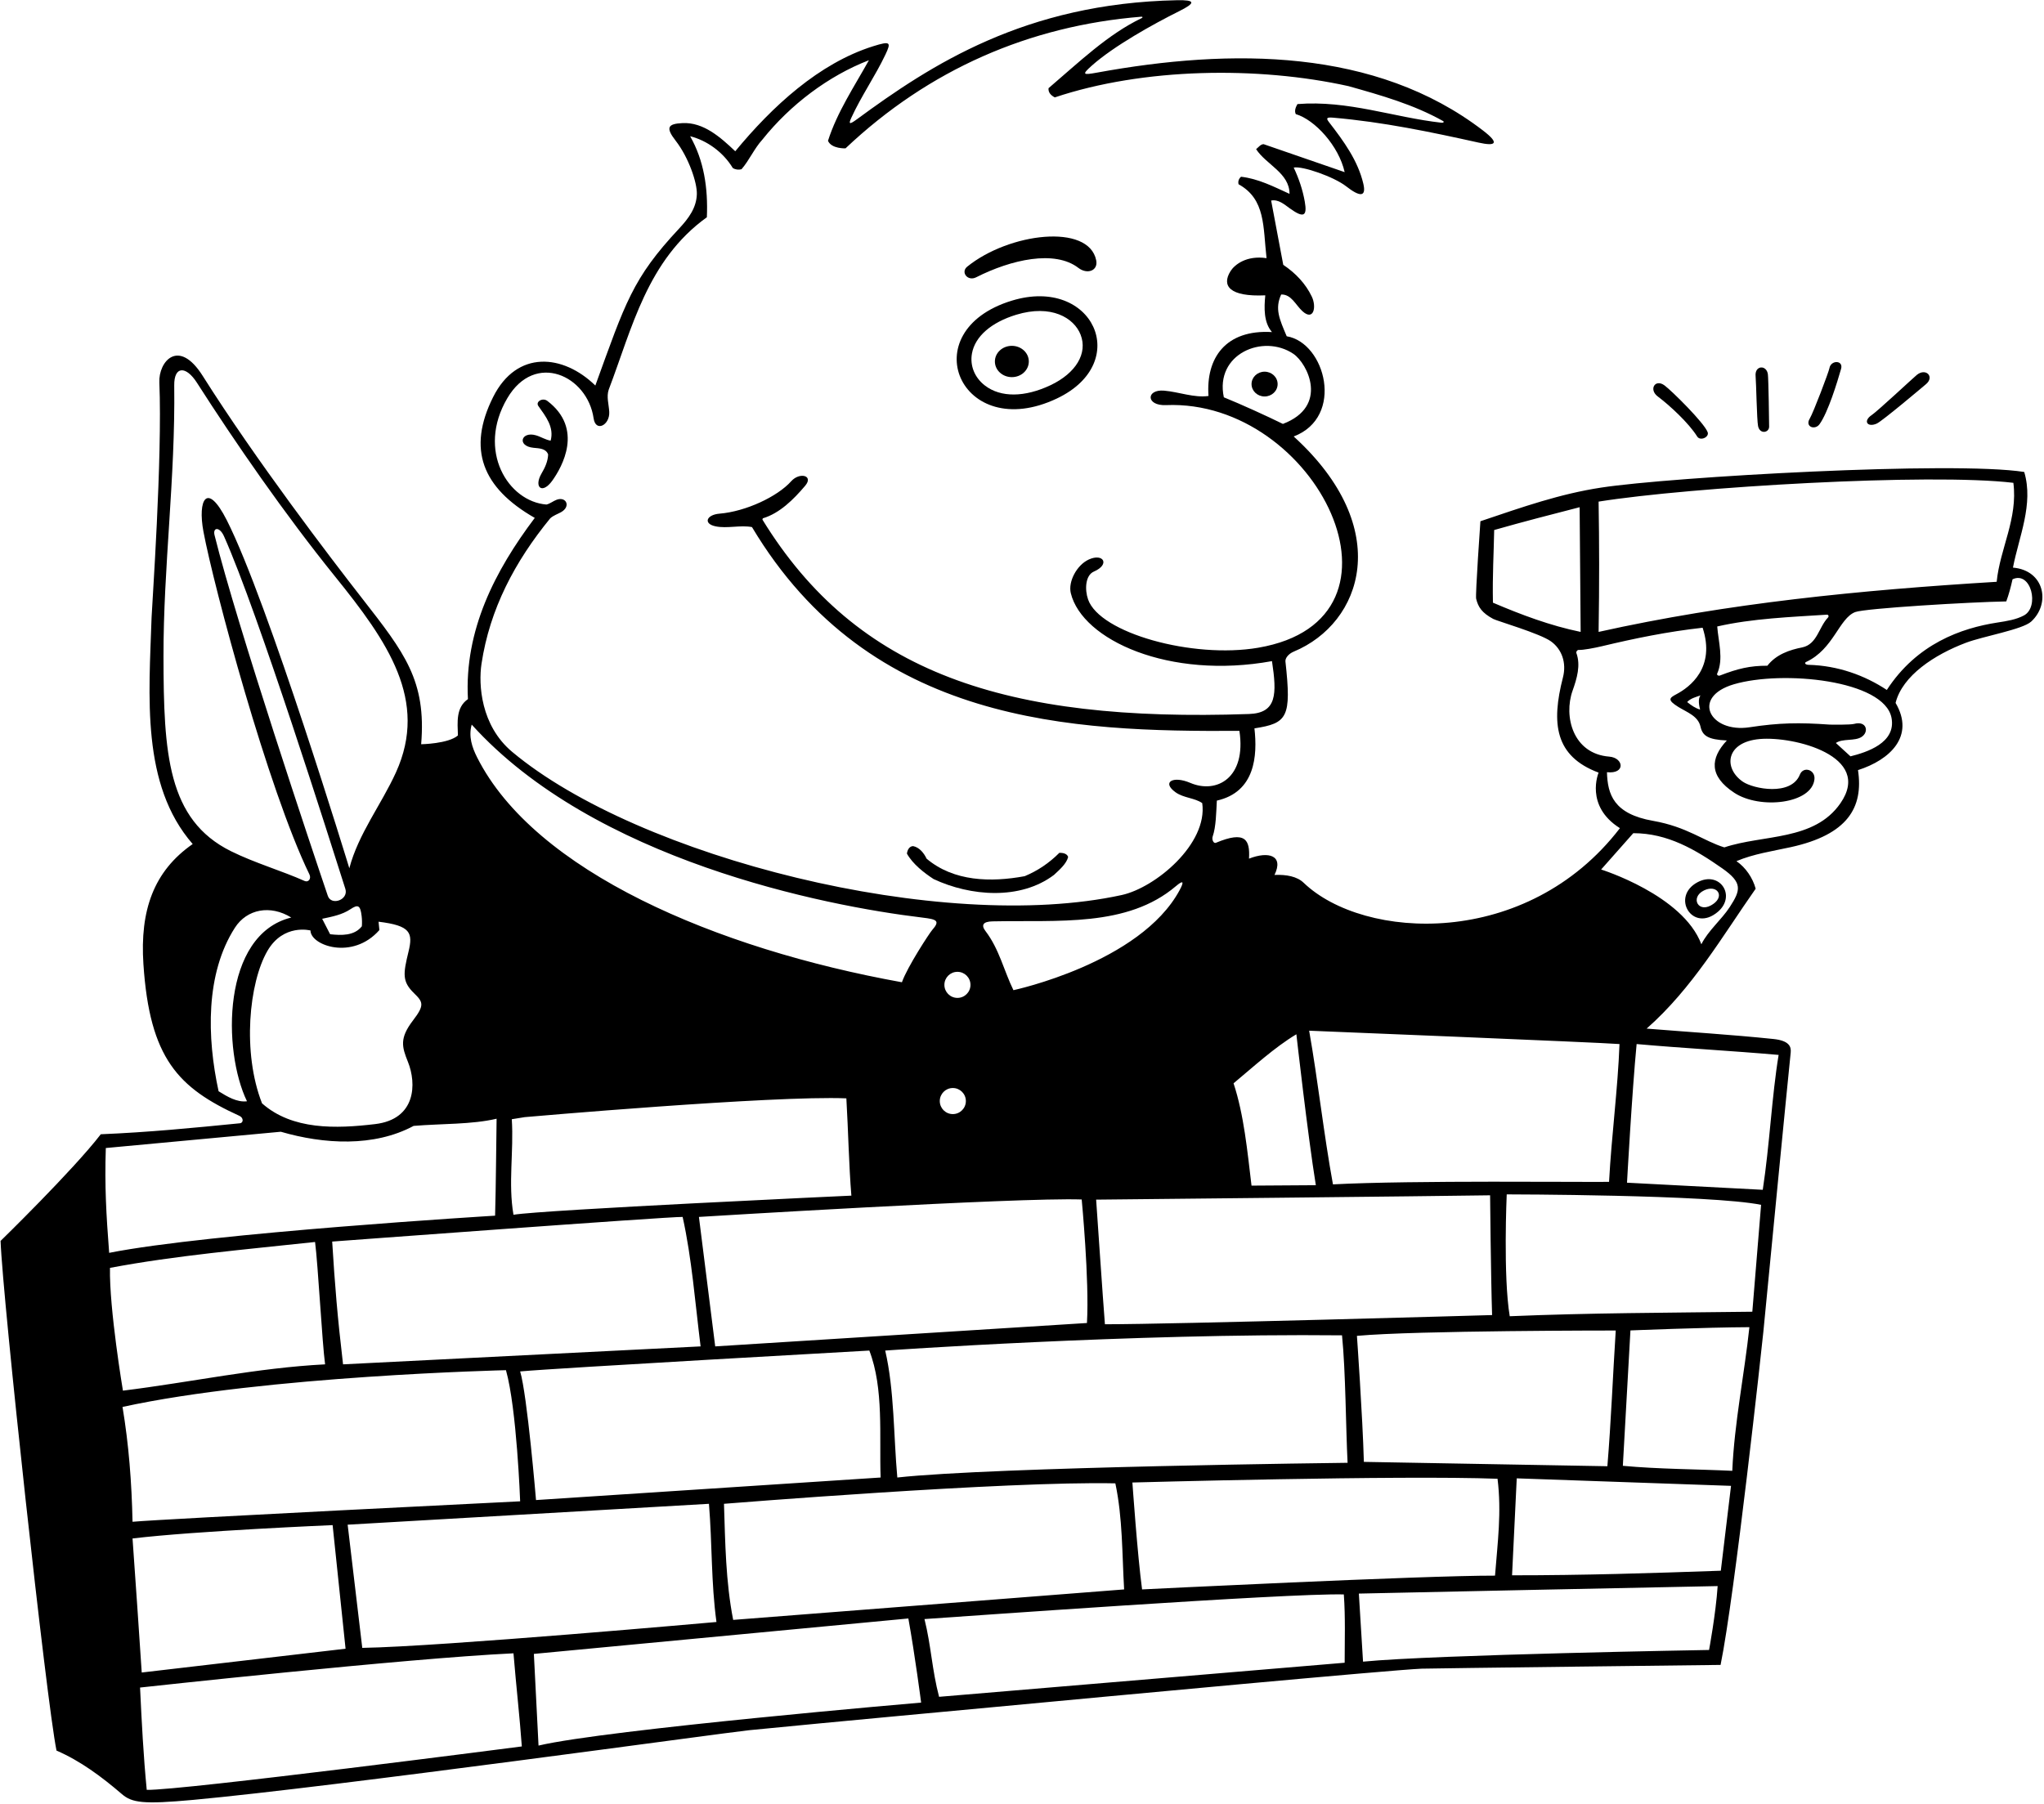 <?xml version="1.0" encoding="UTF-8"?>
<svg xmlns="http://www.w3.org/2000/svg" xmlns:xlink="http://www.w3.org/1999/xlink" width="554pt" height="489pt" viewBox="0 0 554 489" version="1.1">
<g id="surface1">
<path style=" stroke:none;fill-rule:nonzero;fill:rgb(0%,0%,0%);fill-opacity:1;" d="M 545.586 153.879 C 547.172 145.613 551.246 136.672 548.641 127.953 C 529.516 124.934 453.02 129.277 433.98 132.188 C 422.773 133.902 412.902 137.379 401.246 141.312 C 401.246 141.312 399.844 161.285 400.09 162.312 C 400.645 164.617 401.676 166.156 404.734 167.801 C 405.754 168.348 417.379 171.738 420.348 173.863 C 423.316 175.984 424.637 179.684 423.617 183.652 C 420.398 196.164 421.449 205.031 433.281 209.461 C 433.281 209.461 429.445 218.477 439.059 224.52 C 413.82 257.375 369.641 254.965 353.336 239.32 C 351.562 237.617 348.691 237.059 345.434 237.199 C 347.992 231.945 343.91 230.684 338.527 232.781 C 338.828 227.684 337.59 225.117 329.539 228.492 C 328.949 228.738 328.379 227.645 328.684 226.766 C 329.598 224.121 329.629 220.266 329.812 217.047 C 340.199 214.715 340.84 204.887 340 197.461 C 348.973 196.082 350.07 194.48 348.402 179.328 C 348.309 178.492 349.137 177.289 350.66 176.652 C 369.227 168.922 378.074 143.316 350.641 118.328 C 364.52 113.043 359.242 92.891 348.746 91.164 C 346.766 86.484 345.477 83.719 347.246 79.84 C 350.004 79.75 351.152 82.668 353.004 84.359 C 356.043 87.145 356.895 83.211 355.539 80.395 C 353.887 76.945 351.199 74.062 347.812 71.801 L 344.527 54.367 C 346.5 53.996 348.035 55.371 349.629 56.52 C 353.328 59.184 354.348 58.645 353.645 54.672 C 353.074 51.422 352.023 48.359 350.641 45.426 C 353.02 44.945 361.574 47.941 364.859 50.512 C 368.488 53.352 370.398 53.559 369.508 49.781 C 368.039 43.535 364.18 38.242 360.199 33.102 C 359.402 32.07 359.492 31.742 361.34 31.902 C 374.848 33.066 387.855 35.797 400.742 38.656 C 405.285 39.664 406.652 38.988 401.957 35.387 C 372.879 13.066 333.832 13.012 297.336 19.684 C 293.512 20.383 293.164 20.254 295.879 17.828 C 301.84 12.5 312.66 6.484 319.531 3.066 C 324.164 0.762 324.027 -0.043 318.996 0.059 C 277.793 0.902 252.281 17.621 232.25 32.34 C 230.152 33.883 229.957 33.629 230.758 31.891 C 233.465 25.988 237.223 20.617 239.977 14.812 C 241.566 11.453 241.398 11.043 236.629 12.543 C 222 17.145 209.328 28.824 199.281 41.008 C 195.223 37.145 190.641 33.109 185.008 33.371 C 181.059 33.559 180.289 34.504 183.133 38.156 C 186.656 42.688 188.973 49.523 188.871 52.648 C 188.758 56.293 186.719 59.129 184.027 62.004 C 171.398 75.508 169.488 82.109 161.359 104.52 C 152.645 96.023 140.098 94.762 133.648 107.656 C 126.613 121.727 130.633 132.211 144.941 140.406 C 134.188 154.672 125.812 170.859 126.828 189.535 C 123.547 191.801 124 195.766 124.113 199.387 C 121.508 201.652 114.148 201.766 114.148 201.766 C 115.59 184.504 109.621 176.941 98.238 162.336 C 89.414 151.02 69.449 124.879 54.945 101.91 C 48.352 91.465 42.953 98.098 43.188 103.656 C 44.047 124.133 41.184 164.348 41.086 167.336 C 40.379 188.754 38.191 212.711 52.227 228.82 C 41.633 236.191 37.91 246.805 38.871 261.363 C 40.562 286.973 48.293 294.934 64.914 302.523 C 66.035 303.035 66.035 304.422 65.02 304.523 C 52.48 305.773 40.094 306.977 27.32 307.5 C 19.734 317.348 0.156 336.418 0.156 336.418 C 0.723 352.152 12.602 461.465 15.32 474.594 C 21.719 477.352 27.52 481.648 33.016 486.371 C 35.785 488.75 38.785 489.199 52.328 487.957 C 90.188 484.48 196.852 469.68 203.008 469.07 C 225.574 466.844 262.312 463.465 270.008 462.738 C 303.258 459.613 376.492 452.777 385.32 452.383 C 387.34 452.293 466.34 451.363 466.34 451.363 C 470.188 432.602 477.621 364.301 477.941 360.996 C 479.516 344.742 484.262 295.797 485.348 285.336 C 485.512 283.758 484.949 282.121 480.664 281.676 C 469.312 280.496 457.664 279.781 446.301 278.859 C 458.754 267.879 466.793 253.84 475.852 240.934 C 475.059 237.992 473.133 235.16 470.641 233.461 C 475.277 231.5 480.383 230.758 485.336 229.672 C 500.738 226.301 505.121 218.953 503.586 208.781 C 512.277 205.996 519.07 199.59 513.773 190.559 C 515.629 183.141 524.348 177.465 532.844 174.254 C 537.535 172.48 548.172 170.672 550.527 168.512 C 555.855 163.621 554.16 154.621 545.586 153.879 Z M 433.281 135.988 C 458.148 132.02 523.066 128.191 545.699 130.895 C 546.945 140.633 542.074 148.672 541.172 157.727 C 504.039 159.988 468.379 163.5 433.281 171.312 C 433.492 158.035 433.465 147.473 433.281 135.988 Z M 465.434 169.84 C 474.867 167.672 485.438 167.27 495.164 166.641 C 495.598 166.613 495.746 167.113 495.438 167.434 C 492.957 170.031 492.523 174.625 488.527 175.5 C 485.02 176.18 481.398 177.426 479.02 180.48 C 474.32 180.48 471.102 181.227 466.156 183.141 C 465.738 183.305 465.258 182.973 465.414 182.629 C 467.211 178.648 465.746 174.004 465.434 169.84 Z M 404.641 163.387 C 404.492 155.82 404.867 150.027 404.98 143.688 C 412.906 141.426 420.219 139.547 428.141 137.508 L 428.414 171.312 C 420.152 169.613 412.34 166.672 404.641 163.387 Z M 438.945 283.047 C 438.492 295.16 436.793 307.84 436.113 320.406 C 430 320.52 382.734 319.953 361.281 321.086 C 358.793 307.5 357.207 292.895 354.828 279.426 C 354.828 279.426 433.172 282.594 438.945 283.047 Z M 145.281 406.672 C 145.281 406.672 142.891 378.117 140.98 371.801 C 150.715 370.895 235.621 366.141 235.621 366.141 C 239.586 376.445 238.297 389.324 238.68 400.559 Z M 194.188 439.727 C 194.188 439.727 119.41 446.406 98.188 446.746 L 94.227 413.348 L 192.152 407.688 C 193.055 418.672 192.719 429.086 194.188 439.727 Z M 138.715 303.426 L 142.227 302.859 C 142.227 302.859 209.75 296.926 229.395 297.766 C 229.914 306.641 230.078 315.926 230.754 324.141 C 230.754 324.141 147.434 327.969 139.172 329.324 C 137.699 320.836 139.281 312.141 138.715 303.426 Z M 258.25 294.965 C 260.203 294.965 261.785 296.547 261.785 298.5 C 261.785 300.453 260.203 302.035 258.25 302.035 C 256.297 302.035 254.715 300.453 254.715 298.5 C 254.715 296.547 256.297 294.965 258.25 294.965 Z M 255.965 267 C 255.965 265.047 257.547 263.465 259.5 263.465 C 261.453 263.465 263.035 265.047 263.035 267 C 263.035 268.953 261.453 270.535 259.5 270.535 C 257.547 270.535 255.965 268.953 255.965 267 Z M 293.18 325.184 C 293.18 325.184 295.281 347.012 294.605 358.672 L 193.848 365.012 L 189.434 329.914 C 189.434 329.914 275.984 324.57 293.18 325.184 Z M 268.996 249.785 C 286.742 249.41 305.539 251.445 318.711 240.242 C 320.676 238.57 321.039 238.883 319.711 241.344 C 309.051 261.109 274.68 268.441 274.68 268.441 C 272.113 263.215 270.84 257.297 267.105 252.418 C 265.852 250.777 266.465 249.84 268.996 249.785 Z M 185.02 329.914 C 187.508 341.121 188.414 353.234 189.887 365.012 L 92.98 369.879 C 91.449 356.871 90.758 348.324 90.035 336.594 C 90.035 336.594 181.395 329.801 185.02 329.914 Z M 302.301 402.141 C 304.293 411.562 304.113 421.16 304.68 430.898 L 198.719 439.16 C 196.68 428.746 196.566 418.219 196.227 407.688 C 196.227 407.688 272.867 401.48 302.301 402.141 Z M 243.207 400.559 C 242.188 389.348 242.414 376.895 239.926 366.141 C 239.926 366.141 306.656 361.43 363.738 362.012 C 364.734 371.891 364.758 387.105 365.246 396.57 C 365.246 396.57 269.406 397.676 243.207 400.559 Z M 405.887 400.898 C 407.016 409.977 405.914 418.105 405.207 427.16 C 385.629 427.113 309.547 430.898 309.547 430.898 C 308.301 421.727 306.922 401.914 306.922 401.914 C 306.922 401.914 379.602 399.898 405.887 400.898 Z M 369.66 396.32 C 369.301 383.613 367.777 362.156 367.777 362.156 C 383.742 360.684 437.926 360.707 437.926 360.707 C 437.133 373.047 436.68 385.16 435.66 397.5 Z M 351.367 280.395 C 351.367 280.395 354.426 307.633 356.641 321.312 L 339.207 321.426 C 338.074 312.027 337.172 302.293 334.34 293.688 C 339.523 289.387 345.48 283.906 351.367 280.395 Z M 403.871 324.051 C 403.871 324.051 404.074 345.992 404.414 356.52 C 404.414 356.52 318.266 359.012 299.473 359.012 C 299.023 353.5 297.094 325.227 297.094 325.227 C 297.094 325.227 390.855 324.277 403.871 324.051 Z M 350.551 95.926 C 354.387 98.52 360.25 110.145 347.715 114.926 C 343.207 112.711 336.402 109.613 331.707 107.711 C 329.207 95.977 342.363 90.395 350.551 95.926 Z M 130.5 180 C 132.723 165.133 139.566 152.207 149.133 140.52 C 149.945 139.77 151.066 139.398 152.023 138.875 C 154.805 137.352 153.488 134.547 150.906 135.473 C 149.941 135.816 149.137 136.547 148.113 136.781 C 137.746 135.984 129.133 122.199 137.496 107.965 C 145.016 95.168 159.23 101.867 160.891 113.41 C 161.445 117.273 165.316 115.254 165.129 111.664 C 165.02 109.602 164.332 107.598 164.98 105.648 C 171.32 89.008 175.395 70.555 191.586 58.895 C 191.926 50.973 190.793 43.5 187.055 36.934 C 191.586 38.066 196 41.234 198.605 45.535 C 199.281 45.988 200.188 46.102 200.98 45.879 C 203.133 43.387 204.379 40.328 206.641 37.84 C 214.227 28.328 224.641 20.52 235.508 16.328 C 231.547 23.461 226.906 30.367 224.414 38.18 C 225.391 40.395 229.172 40.215 229.172 40.215 C 251.762 18.855 278.996 6.992 309.344 4.527 C 309.715 4.496 309.781 4.746 309.449 4.906 C 300.262 9.297 292.383 16.922 284.188 23.914 C 284.074 25.16 284.957 25.914 285.887 26.406 C 309.887 18.367 340.906 17.914 365.473 23.348 C 374.359 25.844 383.145 28.336 391.129 32.816 C 391.484 33.016 391.23 33.332 390.758 33.277 C 377.707 31.828 365.422 27.125 351.66 28.215 C 351.207 29.008 350.754 30.027 351.207 30.934 C 356.383 32.477 362.848 39.527 364.453 46.668 L 342.492 39.086 C 341.699 39.086 341.133 39.879 340.453 40.441 C 343.172 44.633 349.512 46.895 349.512 52.555 C 345.18 50.586 341.133 48.48 336.379 47.914 C 335.812 48.367 335.473 49.16 335.699 49.953 C 343.059 54.027 342.312 61.473 343.281 69.988 C 337.816 69.172 334.598 71.781 333.516 73.512 C 331.043 77.461 333.211 80.508 342.941 80.066 C 342.605 83.461 342.492 87.426 344.754 90.027 C 332.148 89.285 326.816 97.098 327.547 107.348 C 323.68 107.91 319.504 106.242 315.508 105.906 C 310.586 105.492 310.551 110.059 316.035 109.828 C 356.84 108.133 386.148 167.898 341.016 175.602 C 323.234 178.637 298.074 171.621 294.906 162.504 C 293.969 159.805 294.16 155.961 296.484 154.953 C 300.953 153.02 299.055 149.871 295.09 151.691 C 291.895 153.156 289.453 157.648 290.23 160.82 C 293.324 173.477 316.883 184.305 344.754 179.234 C 346.117 188.246 346.074 193.312 338.504 193.57 C 272.547 195.848 232.195 182.484 206.641 140.859 L 206.754 140.52 C 211.305 139.152 215.051 135.445 218.23 131.691 C 220.617 128.867 216.691 127.945 214.453 130.457 C 210.715 134.648 202.105 138.676 195.02 139.254 C 191.477 139.539 190.508 141.984 193.961 142.695 C 197.098 143.344 200.688 142.289 203.812 142.895 C 235.863 196.492 290.574 198.402 335.926 198.141 C 337.863 210.891 329.746 215.297 322.609 212.242 C 317.898 210.227 314.789 212.059 318.641 214.805 C 320.805 216.348 323.789 216.293 325.848 217.727 C 327.406 228.766 313.184 240.645 304.031 242.645 C 255.309 253.309 173.051 232.492 138.812 203.828 C 130.273 196.68 129.672 185.531 130.5 180 Z M 127.848 196.441 C 160.98 233.137 223.16 245.551 250.027 248.766 C 253.867 249.227 254.91 249.586 252.625 252.172 C 251.945 252.941 245.926 262.105 244.453 266.293 C 194.133 257.23 144.91 236.23 129.324 205.34 C 127.934 202.582 126.949 199.66 127.848 196.441 Z M 112.23 269.27 C 114.668 271.645 115.117 272.492 111.977 276.59 C 108.227 281.477 108.922 283.789 110.574 287.902 C 112.914 293.723 112.828 303.414 101.676 304.746 C 91.051 306.016 79.227 306.383 71.02 299.121 C 65.625 285.379 67.469 266.387 72.5 257.762 C 76.84 250.316 84.152 252.254 84.152 252.254 C 84.152 256.312 95.547 260.43 102.828 252.141 L 102.602 249.879 C 111.301 250.934 111.973 252.863 110.719 258.012 C 109.254 264.035 108.969 266.098 112.23 269.27 Z M 88.855 242.879 C 84.836 231.059 64.266 169.691 58.152 145.09 C 57.621 142.965 59.504 142.672 60.719 145.398 C 70.062 166.34 89.527 228.215 93.602 240.969 C 94.555 243.945 89.797 245.641 88.855 242.879 Z M 94.949 246.512 C 96.992 245.152 97.66 245.316 98.016 248.332 C 98.129 249.266 98.148 250.262 98.074 251.121 C 96.035 253.727 92.527 253.613 89.473 253.273 L 87.32 249.086 C 90 248.512 92.68 248.016 94.949 246.512 Z M 44.312 178 C 44.273 153.762 47.543 129.672 47.223 104.504 C 47.152 99.168 50.414 99.129 53.375 103.758 C 63.676 119.863 77.172 139.406 90.793 156.266 C 105.09 173.961 116.184 189.891 107.312 209.414 C 103.359 218.109 97.133 226.051 94.68 235.387 C 94.68 235.387 72.672 163.141 61.465 141.02 C 56.055 130.34 53.527 135.531 55.148 144.16 C 57.973 159.195 72.629 213.93 83.867 237.062 C 84.426 238.207 83.586 239.289 82.574 238.84 C 76.375 236.07 69.031 233.949 62.617 230.77 C 45.371 222.223 44.352 204.254 44.312 178 Z M 59.246 295.84 C 56.07 281.234 55.664 263.961 63.672 251.504 C 66.938 246.426 73.277 245.246 78.941 248.746 C 60.105 253.355 60.293 284.852 66.941 298.559 C 64.227 298.895 61.621 297.312 59.246 295.84 Z M 28.68 311.234 L 76.113 306.82 C 87.773 310.219 101.359 311.012 112.113 305.234 C 119.633 304.605 127.922 304.871 134.598 303.289 C 134.504 308.902 134.414 321.879 134.188 329.574 C 134.188 329.574 56.766 334.254 29.586 339.652 C 28.793 329.234 28.34 321.539 28.68 311.234 Z M 29.809 343.727 C 47.535 340.379 66.488 338.746 85.395 336.707 C 86.207 342.984 87.32 364.105 88.113 369.879 C 69.66 370.828 51.66 374.746 33.32 377.012 C 33.32 377.012 29.586 354.82 29.809 343.727 Z M 137.133 371.461 C 140.074 381.879 140.98 407.012 140.98 407.012 C 140.98 407.012 44.754 411.766 35.922 412.559 C 35.699 401.914 34.906 391.613 33.207 381.426 C 71.754 372.984 137.133 371.461 137.133 371.461 Z M 90.152 413.465 L 93.66 446.973 L 38.414 453.426 C 37.691 442.695 36.781 428.883 35.922 417.086 C 52.793 415.047 90.152 413.465 90.152 413.465 Z M 39.773 485.238 C 38.867 475.953 38.414 467.012 37.961 457.5 C 37.961 457.5 109.836 449.602 139.172 448.219 C 139.934 457.414 140.867 465.539 141.434 473.465 C 141.434 473.465 48.941 485.461 39.773 485.238 Z M 145.961 473.234 L 144.699 448.379 L 246.199 438.773 C 247.992 448.707 249.66 461.578 249.66 461.578 C 249.66 461.578 164.508 468.859 145.961 473.234 Z M 364.453 450.773 L 254.527 460.012 C 252.605 452.766 252.379 446.18 250.566 438.934 C 259.172 438.367 349.02 431.867 364.227 432.254 C 364.68 438.48 364.453 444.934 364.453 450.773 Z M 463.219 447.312 C 463.219 447.312 388.887 448.578 369.434 450.48 L 368.301 432.027 C 368.301 432.027 457.965 430.105 465.547 429.992 C 465.051 437.492 463.219 447.312 463.219 447.312 Z M 466.406 425.828 C 447.32 426.5 429.16 427.078 409.824 427.07 L 411.094 400.785 L 469.172 402.82 Z M 469.512 398.746 C 460.113 398.293 449.473 398.293 439.852 397.387 L 441.91 360.684 C 441.91 360.684 462.195 359.852 474.152 359.801 C 472.793 372.594 470.074 385.727 469.512 398.746 Z M 474.945 355.613 C 451.23 355.906 430.816 355.93 409.195 356.836 C 407.383 345.969 408.379 323.801 408.379 323.801 C 408.379 323.801 463.715 323.863 477.32 326.633 Z M 482.074 285.992 C 480.223 297.176 479.629 310.512 477.773 322.559 L 440.98 320.633 C 440.98 320.633 442.34 295.953 443.586 283.047 C 456.266 284.18 469.172 284.859 482.074 285.992 Z M 468.84 245.883 C 466.59 249.348 463 252.254 461.133 255.992 C 456.129 242.641 433.965 235.727 433.965 235.727 L 442.68 225.879 C 451.992 225.879 459.508 230.32 466.781 235.406 C 472.355 239.309 471.809 241.309 468.84 245.883 Z M 498.82 217.773 C 491.719 228.027 477.965 226.191 467.359 229.727 C 461.785 228.027 457.297 224.16 448.023 222.531 C 437.391 220.664 435.711 215.391 435.547 209.348 C 440.68 209.891 440.078 205.43 436.176 205.125 C 426.32 204.359 423.746 194.227 426.23 187.238 C 427.41 183.918 428.469 180.355 427.254 177.027 C 427.133 176.703 427.508 176.184 427.84 176.199 C 429.129 176.262 432.242 175.652 434.137 175.203 C 443.133 173.055 451.883 171.254 461.473 170.18 C 465.016 181.004 458.051 186.262 454.348 188.215 C 452.453 189.215 451.824 189.758 454.902 191.66 C 457.316 193.148 460.258 194.121 460.906 197.02 C 461.449 199.426 462.855 200.516 468.039 200.746 C 463.496 205.602 463.199 210.414 470.051 214.922 C 477.031 219.52 491.145 217.926 491.785 211.23 C 492.035 208.652 488.773 207.645 487.832 210 C 485.461 215.91 475.219 213.867 472.383 211.93 C 467.059 208.285 467.672 201.164 476.973 200.352 C 486.16 199.547 507.727 204.926 498.82 217.773 Z M 460.793 192.367 C 459.547 192.027 458.414 191.234 457.285 190.328 C 458.188 189.312 459.66 188.973 460.906 188.52 C 460.113 189.535 460.566 191.461 460.793 192.367 Z M 501.547 205.047 L 497.586 201.426 C 499.453 200.152 502.66 200.98 504.527 199.801 C 506.66 198.453 505.938 195.312 502.523 196.254 C 501.547 196.52 496.348 196.477 495.84 196.438 C 487.641 195.855 482.215 195.938 474.191 197.164 C 463.434 198.805 458.223 188.957 469.953 185.508 C 483.117 181.637 510.75 184.344 512.676 194.637 C 513.941 201.414 505.945 203.949 501.547 205.047 Z M 548.578 166.84 C 546.492 167.969 543.926 168.383 541.465 168.758 C 531.531 170.277 519.531 174.543 511.398 187.047 C 505.418 183.094 498.148 180.438 490.16 180.238 C 489.359 180.219 488.914 179.742 489.555 179.445 C 496.969 175.977 498.438 167.652 502.809 165.941 C 505.422 164.918 534.086 163.211 543.773 163.047 C 544.465 161.184 545.02 159.086 545.473 157.047 C 550.508 154.699 552.84 164.539 548.578 166.84 "/>
<path style=" stroke:none;fill-rule:nonzero;fill:rgb(0%,0%,0%);fill-opacity:1;" d="M 264.586 75.172 C 274.027 70.383 285.867 67.68 292.285 72.629 C 294.684 74.473 297.688 73.406 297.109 70.555 C 295.062 60.492 273.477 63.113 262.148 72.297 C 260.312 73.785 262.258 76.355 264.586 75.172 "/>
<path style=" stroke:none;fill-rule:nonzero;fill:rgb(0%,0%,0%);fill-opacity:1;" d="M 286.484 108.02 C 307.027 98.254 296.227 74.82 274.281 81.496 C 247.082 89.773 260.395 120.43 286.484 108.02 Z M 263.438 95.824 C 264.27 91.223 268.645 87.395 275.445 85.324 C 284.875 82.457 291.098 86.125 292.887 90.746 C 294.836 95.773 291.648 101.137 284.77 104.41 C 277.73 107.754 271.242 107.801 266.973 104.535 C 264.16 102.383 262.84 99.129 263.438 95.824 "/>
<path style=" stroke:none;fill-rule:nonzero;fill:rgb(0%,0%,0%);fill-opacity:1;" d="M 148.355 108.691 C 147.062 107.711 145.094 108.914 145.91 110.062 C 147.941 112.922 150.234 115.805 149.246 119.461 C 147.934 119.273 146.59 118.398 145.246 118.012 C 141.238 116.855 140.023 120.941 144.605 121.398 C 146.16 121.555 147.941 121.555 148.566 123.199 C 148.496 125.113 147.711 126.762 146.773 128.367 C 144.609 132.082 146.941 134.184 149.738 130.242 C 152.312 126.621 158.27 116.227 148.355 108.691 "/>
<path style=" stroke:none;fill-rule:nonzero;fill:rgb(0%,0%,0%);fill-opacity:1;" d="M 253.059 238.328 C 263.02 242.973 276.492 244.105 285.66 237.199 C 287.246 235.727 289.059 234.141 289.508 232.328 C 289.172 231.312 287.926 231.199 287.133 231.199 C 284.301 234.027 281.246 236.066 277.734 237.535 C 268.566 239.234 258.492 239.008 251.133 232.781 C 250.453 231.312 249.207 229.727 247.508 229.387 C 246.492 229.387 245.926 230.406 245.812 231.426 C 247.395 234.254 250.453 236.633 253.059 238.328 "/>
<path style=" stroke:none;fill-rule:nonzero;fill:rgb(0%,0%,0%);fill-opacity:1;" d="M 460.156 239.145 C 452.711 243.039 458.734 253.078 465.633 247.172 C 470.656 242.867 466.152 236.012 460.156 239.145 Z M 464.484 244.98 C 460.379 248.02 457.898 243.297 461.871 241.387 C 465.297 239.742 467.484 242.762 464.484 244.98 "/>
<path style=" stroke:none;fill-rule:nonzero;fill:rgb(0%,0%,0%);fill-opacity:1;" d="M 274.25 102.242 C 276.789 102.242 278.848 100.344 278.848 98 C 278.848 95.656 276.789 93.758 274.25 93.758 C 271.711 93.758 269.652 95.656 269.652 98 C 269.652 100.344 271.711 102.242 274.25 102.242 "/>
<path style=" stroke:none;fill-rule:nonzero;fill:rgb(0%,0%,0%);fill-opacity:1;" d="M 339.215 104.125 C 339.215 105.98 340.797 107.484 342.75 107.484 C 344.703 107.484 346.285 105.98 346.285 104.125 C 346.285 102.27 344.703 100.766 342.75 100.766 C 340.797 100.766 339.215 102.27 339.215 104.125 "/>
<path style=" stroke:none;fill-rule:nonzero;fill:rgb(0%,0%,0%);fill-opacity:1;" d="M 449.336 107.5 C 452.551 109.91 457.73 114.699 460 118.336 C 460.836 119.664 463.336 118.5 462.836 117.164 C 461.871 114.598 453.152 105.988 451.164 104.5 C 448.617 102.59 446.785 105.59 449.336 107.5 "/>
<path style=" stroke:none;fill-rule:nonzero;fill:rgb(0%,0%,0%);fill-opacity:1;" d="M 476.5 115.5 C 476.965 117.812 479.5 117.336 479.5 115.664 C 479.5 114.664 479.336 102.836 479.164 101.5 C 478.836 98.836 475.531 98.996 475.836 102 C 476 103.664 476.164 113.836 476.5 115.5 "/>
<path style=" stroke:none;fill-rule:nonzero;fill:rgb(0%,0%,0%);fill-opacity:1;" d="M 493.164 115 C 495.5 111.734 497.988 103.535 499 100 C 499.688 97.598 496.215 97.551 495.836 99.836 C 495.664 100.836 491.5 111.836 490.5 113.5 C 489.156 115.738 491.953 116.699 493.164 115 "/>
<path style=" stroke:none;fill-rule:nonzero;fill:rgb(0%,0%,0%);fill-opacity:1;" d="M 508.664 114.836 C 510.164 114.164 521 105 522 104.164 C 524.445 102.129 521.945 99.629 519.5 101.664 C 518.398 102.586 508.836 111.5 507.336 112.5 C 504.863 114.145 506.133 115.961 508.664 114.836 "/>
</g>
</svg>
